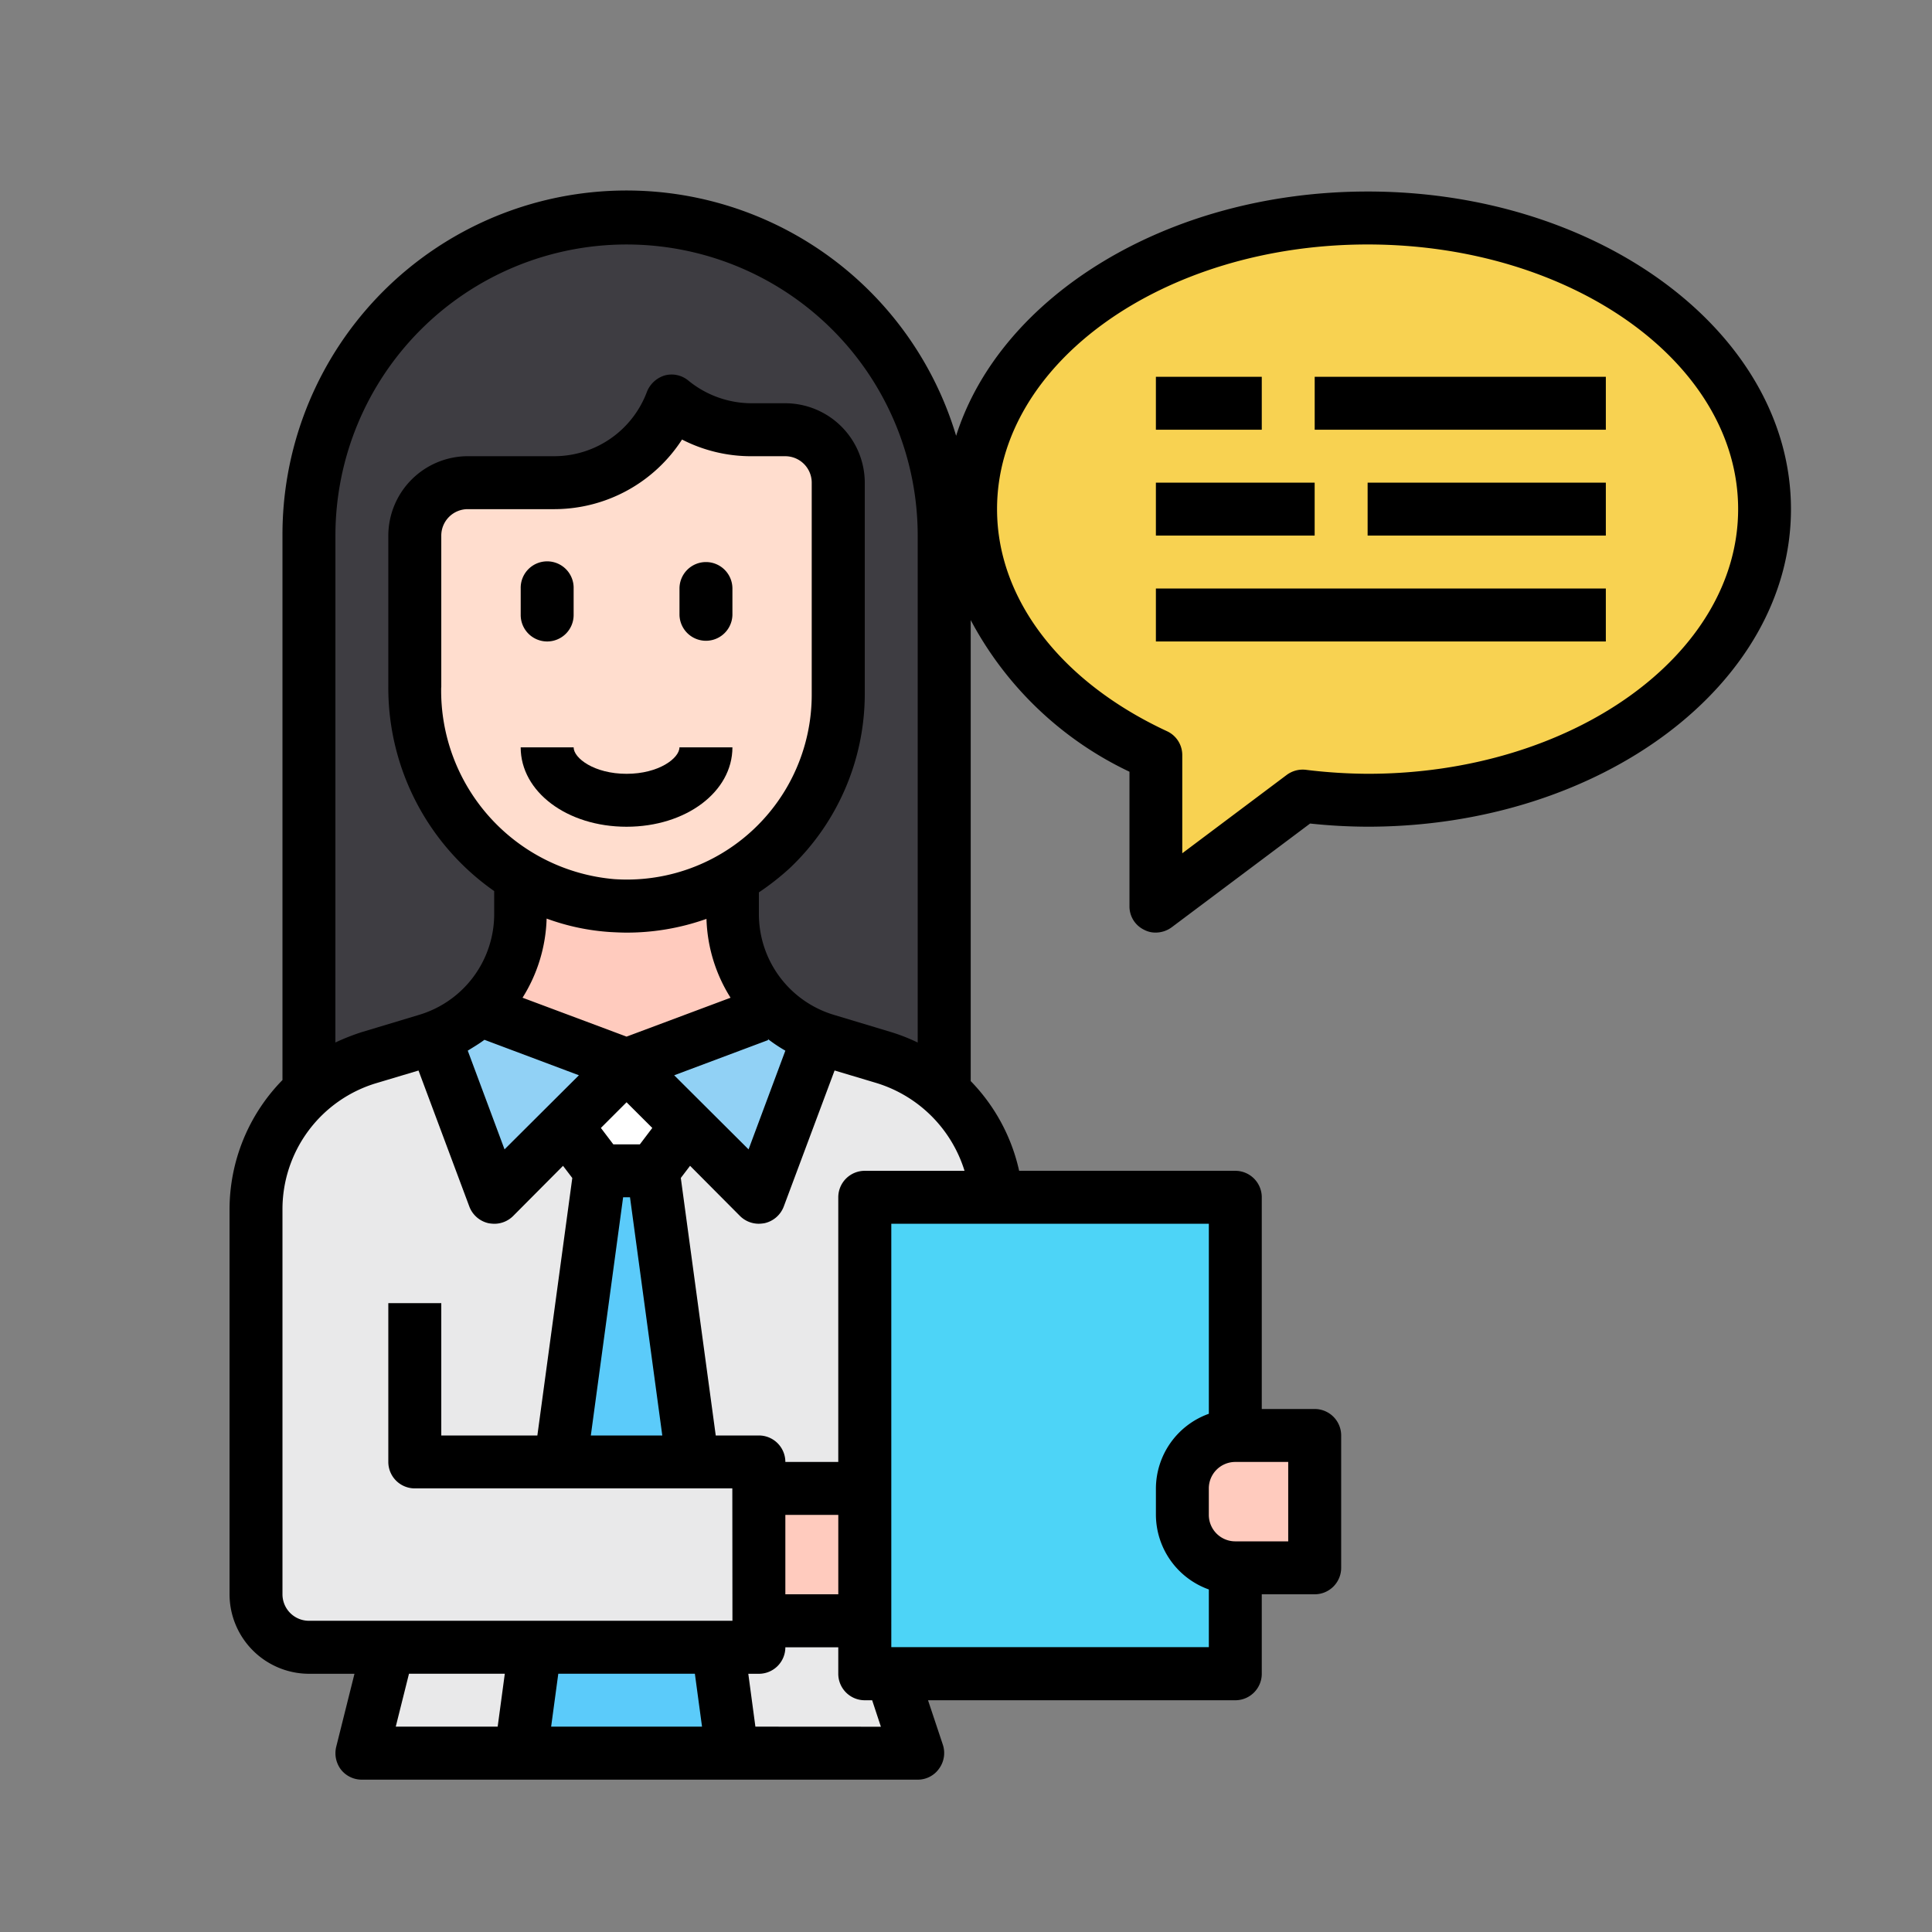 <svg xmlns="http://www.w3.org/2000/svg" width="101" height="101" viewBox="0 0 101 101">
  <rect x="0" y="0" width="101" height="101" fill="#808080" stroke="none"/>
  <g id="Grupo_88644" data-name="Grupo 88644" transform="translate(-749 -1749)">
    <rect id="Rectángulo_26083" data-name="Rectángulo 26083" width="101" height="101" transform="translate(749 1749)" fill="none"/>
    <g id="mujer-de-negocios" transform="translate(758 1757.001)">
      <path id="Trazado_128373" data-name="Trazado 128373" d="M51.755,3C40.293,3,31,9.814,31,18.22c0,5.418,3.874,10.161,9.685,12.86v7.9l7.674-5.756a28.14,28.14,0,0,0,3.4.221c11.462,0,20.755-6.814,20.755-15.22S63.217,3,51.755,3Z" transform="translate(10.742 0.395)" fill="#f8d251"/>
      <path id="Trazado_128374" data-name="Trazado 128374" d="M39.207,51.427H6V19.6a16.6,16.6,0,0,1,33.207,0Z" transform="translate(1.151 0.395)" fill="#3e3d42"/>
      <path id="Trazado_128375" data-name="Trazado 128375" d="M42.742,57.207V46.8a8.318,8.318,0,0,0-5.922-7.966l-2.989-.9a6.928,6.928,0,0,1-4.926-6.628V24H17.836v7.306a6.928,6.928,0,0,1-4.926,6.628l-2.989.9A8.318,8.318,0,0,0,4,46.8V66.893A2.767,2.767,0,0,0,6.767,69.66h4.151L9.535,75.195H38.591l-1.384-4.151,5.535-4.151Z" transform="translate(0.384 8.451)" fill="#e9e9ea"/>
      <path id="Trazado_128376" data-name="Trazado 128376" d="M25.069,69.44H14L18.151,39h2.767Z" transform="translate(4.22 14.206)" fill="#5bcbfa"/>
      <path id="Trazado_128377" data-name="Trazado 128377" d="M27,40H46.371V64.905H27Z" transform="translate(9.207 14.59)" fill="#4dd4f7"/>
      <path id="Trazado_128378" data-name="Trazado 128378" d="M11.151,44v8.3H29.138v9.685H7Z" transform="translate(1.535 16.124)" fill="#e9e9ea"/>
      <g id="Grupo_88645" data-name="Grupo 88645" transform="translate(14.111 32.451)">
        <path id="Trazado_128379" data-name="Trazado 128379" d="M23,51h5.535v6.918H23Z" transform="translate(-6.438 -13.642)" fill="#ffcbbe"/>
        <path id="Trazado_128380" data-name="Trazado 128380" d="M41.767,49h4.151v6.918H41.767A2.767,2.767,0,0,1,39,53.151V51.767A2.767,2.767,0,0,1,41.767,49Z" transform="translate(-0.3 -14.409)" fill="#ffcbbe"/>
        <path id="Trazado_128381" data-name="Trazado 128381" d="M30.318,37.629c-.374,3.224-9.644,5.742-9.644,5.742s-9.27-2.518-9.644-5.742a6.918,6.918,0,0,0,4.109-6.323V24H26.208v7.306a6.918,6.918,0,0,0,4.11,6.324Z" transform="translate(-11.03 -24)" fill="#ffcbbe"/>
      </g>
      <path id="Trazado_128382" data-name="Trazado 128382" d="M14,35H25.069l-4.151,5.535H18.151Z" transform="translate(4.22 12.671)" fill="#fff"/>
      <path id="Trazado_128383" data-name="Trazado 128383" d="M10.74,34.363l3.127,8.357L20.785,35.8,13.078,32.91l-.014.014A6.582,6.582,0,0,1,10.74,34.363Z" transform="translate(2.969 11.87)" fill="#91d1f5"/>
      <path id="Trazado_128384" data-name="Trazado 128384" d="M25.707,32.91,18,35.8l6.918,6.918,3.127-8.357a6.582,6.582,0,0,1-2.325-1.439Z" transform="translate(5.755 11.87)" fill="#91d1f5"/>
      <path id="Trazado_128385" data-name="Trazado 128385" d="M32.138,14.182a2.767,2.767,0,0,0-2.767-2.767H27.586A6.536,6.536,0,0,1,23.435,9.92a6.522,6.522,0,0,1-6.116,4.262H12.768A2.767,2.767,0,0,0,10,16.949v7.925A11.318,11.318,0,0,0,20.337,36.3a11.069,11.069,0,0,0,11.8-11.046Z" transform="translate(2.685 3.05)" fill="#ffddce"/>
      <path id="Trazado_128386" data-name="Trazado 128386" d="M62.5,2.011c-10.446,0-19.2,5.465-21.516,12.771A17.987,17.987,0,0,0,5.767,20V48.46A9.676,9.676,0,0,0,3,55.254v20.09A4.163,4.163,0,0,0,7.151,79.5h2.38l-.955,3.819a1.414,1.414,0,0,0,.249,1.19,1.384,1.384,0,0,0,1.093.526H38.975a1.36,1.36,0,0,0,1.121-.581,1.384,1.384,0,0,0,.194-1.245l-.775-2.325H55.578A1.384,1.384,0,0,0,56.962,79.5V75.344h2.767a1.384,1.384,0,0,0,1.384-1.384V67.042a1.384,1.384,0,0,0-1.384-1.384H56.962V54.59a1.384,1.384,0,0,0-1.384-1.384h-11.3a9.738,9.738,0,0,0-2.532-4.691v-24.1a18.22,18.22,0,0,0,8.3,7.928V39.37A1.352,1.352,0,0,0,50.8,40.6a1.256,1.256,0,0,0,.623.152,1.424,1.424,0,0,0,.83-.277l7.236-5.424a29.07,29.07,0,0,0,3,.166c12.2,0,22.138-7.444,22.138-16.6S74.7,2.011,62.5,2.011ZM41.424,53.206H36.207a1.384,1.384,0,0,0-1.384,1.384V68.426H32.056a1.384,1.384,0,0,0-1.384-1.384H28.417L26.591,53.58l.484-.636,2.615,2.629a1.393,1.393,0,0,0,.982.4,2.065,2.065,0,0,0,.291-.028,1.4,1.4,0,0,0,1.01-.872l2.657-7.112,2.172.65a6.951,6.951,0,0,1,4.621,4.594Zm-6.6,17.987v4.151H32.056V71.193ZM23.575,54.59h.36l1.688,12.453H21.887Zm-1.162-3.625,1.342-1.342L25.1,50.965l-.65.858H23.063Zm1.342-4.774-5.438-2.034a8.209,8.209,0,0,0,1.259-4.137,11.834,11.834,0,0,0,3.362.706c.277.014.553.028.83.028a12.433,12.433,0,0,0,4.165-.719,8.163,8.163,0,0,0,1.259,4.123Zm-2.491,2.02-3.888,3.874-1.923-5.161c.291-.18.595-.36.872-.567ZM14.069,27.927V20a1.384,1.384,0,0,1,1.384-1.384H20a7.957,7.957,0,0,0,6.655-3.639,7.9,7.9,0,0,0,3.611.872h1.785a1.384,1.384,0,0,1,1.384,1.384V28.3a9.663,9.663,0,0,1-10.322,9.658,9.892,9.892,0,0,1-9.049-10.031ZM31.157,46.371l-.014-.055a8.058,8.058,0,0,0,.913.609l-1.923,5.161-3.888-3.874ZM8.535,20a15.22,15.22,0,1,1,30.44,0V46.5a9.71,9.71,0,0,0-1.37-.54l-2.989-.9a5.5,5.5,0,0,1-3.943-5.3V38.65a13.641,13.641,0,0,0,1.605-1.259,12.554,12.554,0,0,0,3.93-9.09V17.231a4.163,4.163,0,0,0-4.151-4.151H30.271A5.233,5.233,0,0,1,26.992,11.9a1.373,1.373,0,0,0-1.231-.277,1.453,1.453,0,0,0-.941.858A5.175,5.175,0,0,1,20,15.848H15.453A4.163,4.163,0,0,0,11.3,20v7.928a12.962,12.962,0,0,0,5.535,10.654v1.176a5.5,5.5,0,0,1-3.943,5.3l-2.989.9a11.733,11.733,0,0,0-1.37.54Zm8.482,62.264H11.689l.692-2.767H17.39Zm2.795,0,.374-2.767h7.14l.374,2.767Zm9.478-5.535H7.151a1.384,1.384,0,0,1-1.384-1.384V55.254a6.882,6.882,0,0,1,4.94-6.641l2.172-.65,2.657,7.112a1.4,1.4,0,0,0,1.01.872,2.065,2.065,0,0,0,.291.028,1.393,1.393,0,0,0,.982-.4l2.615-2.629.484.636L19.092,67.042H14.069V60.124H11.3v8.3a1.384,1.384,0,0,0,1.384,1.384h16.6Zm1.2,5.535L30.119,79.5h.553a1.384,1.384,0,0,0,1.384-1.384h2.767V79.5a1.384,1.384,0,0,0,1.384,1.384h.387l.457,1.384ZM55.578,68.426h2.767v4.151H55.578a1.384,1.384,0,0,1-1.384-1.384V69.81A1.384,1.384,0,0,1,55.578,68.426ZM54.195,55.973v9.935a4.165,4.165,0,0,0-2.767,3.9v1.384a4.165,4.165,0,0,0,2.767,3.9v3.016h-16.6V55.973Zm8.3-23.522a27.467,27.467,0,0,1-3.224-.208,1.4,1.4,0,0,0-1,.263l-5.465,4.1V31.469a1.371,1.371,0,0,0-.8-1.245c-5.562-2.587-8.883-6.918-8.883-11.609,0-7.624,8.689-13.836,19.371-13.836s19.371,6.213,19.371,13.836S73.178,32.451,62.5,32.451Z" transform="translate(0 0)"/>
      <path id="Trazado_128387" data-name="Trazado 128387" d="M15.384,20.151a1.384,1.384,0,0,0,1.384-1.384V17.384a1.384,1.384,0,1,0-2.767,0v1.384A1.384,1.384,0,0,0,15.384,20.151Z" transform="translate(4.22 5.382)"/>
      <path id="Trazado_128388" data-name="Trazado 128388" d="M21.384,16A1.384,1.384,0,0,0,20,17.384v1.384a1.384,1.384,0,0,0,2.767,0V17.384A1.384,1.384,0,0,0,21.384,16Z" transform="translate(6.522 5.382)"/>
      <path id="Trazado_128389" data-name="Trazado 128389" d="M19.535,24.384c-1.689,0-2.767-.819-2.767-1.384H14c0,2.327,2.431,4.151,5.535,4.151S25.069,25.327,25.069,23H22.3C22.3,23.565,21.224,24.384,19.535,24.384Z" transform="translate(4.22 8.068)"/>
      <path id="Trazado_128390" data-name="Trazado 128390" d="M38,9h5.535v2.767H38Z" transform="translate(13.427 2.697)"/>
      <path id="Trazado_128391" data-name="Trazado 128391" d="M44,9H59.22v2.767H44Z" transform="translate(15.729 2.697)"/>
      <path id="Trazado_128392" data-name="Trazado 128392" d="M38,13h8.3v2.767H38Z" transform="translate(13.427 4.231)"/>
      <path id="Trazado_128393" data-name="Trazado 128393" d="M46,13H58.453v2.767H46Z" transform="translate(16.496 4.231)"/>
      <path id="Trazado_128394" data-name="Trazado 128394" d="M38,17H61.522v2.767H38Z" transform="translate(13.427 5.766)"/>
    </g>
  </g>
</svg>
